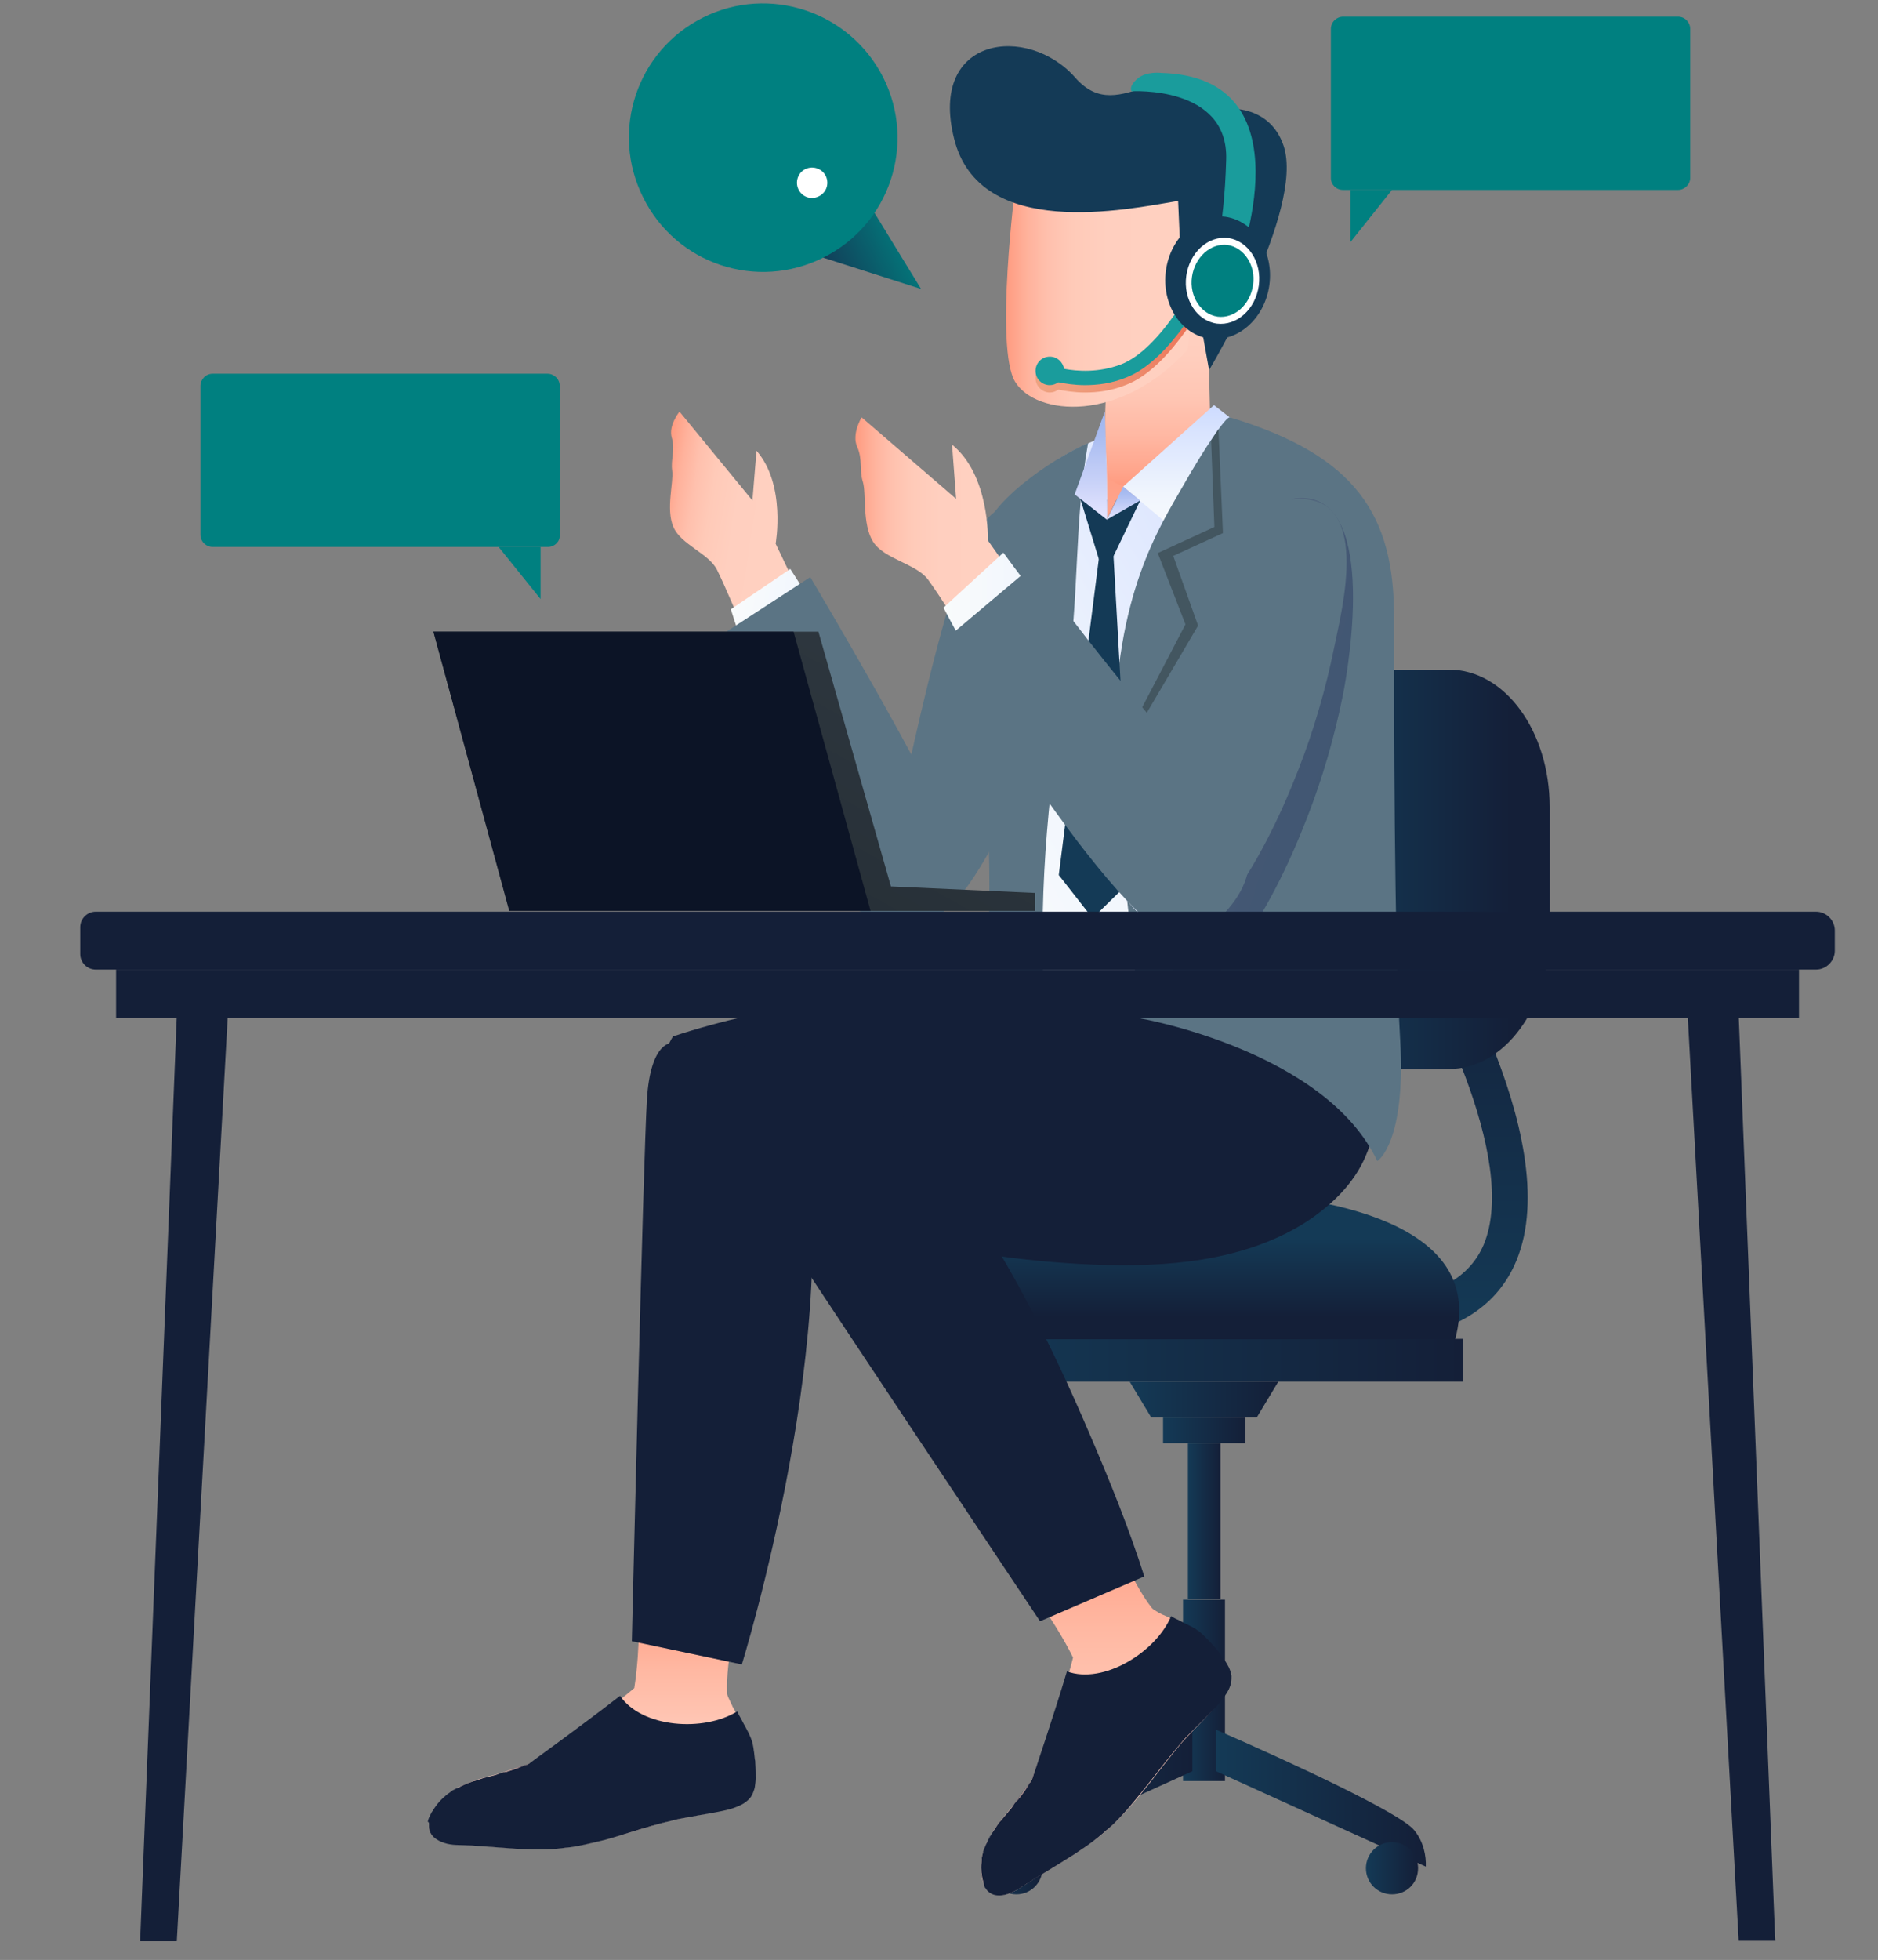 <svg xmlns="http://www.w3.org/2000/svg" xmlns:xlink="http://www.w3.org/1999/xlink" id="Layer_1" x="0" y="0" version="1.1" viewBox="0 0 461 480.9" xml:space="preserve" style="enable-background:new 0 0 461 480.9"><rect x="0" y="0" width="461" height="480.9" fill="#808080" stroke="none"/><style type="text/css">.st0{fill:url(#SVGID_1_)}.st1{fill:teal}.st2{fill:url(#SVGID_2_)}.st3{fill:#fff}.st4{fill:url(#SVGID_3_)}.st5{fill:url(#SVGID_4_)}.st6{fill:url(#SVGID_5_)}.st7{fill:url(#SVGID_6_)}.st8{fill:url(#SVGID_7_)}.st9{fill:url(#SVGID_8_)}.st10{fill:url(#SVGID_9_)}.st11{fill:url(#SVGID_10_)}.st12{fill:url(#SVGID_11_)}.st13{fill:url(#SVGID_12_)}.st14{fill:url(#SVGID_13_)}.st15{fill:url(#SVGID_14_)}.st16{fill:#5b7484}.st17{fill:url(#SVGID_15_)}.st18{fill:url(#SVGID_16_)}.st19{fill:url(#SVGID_17_)}.st20{fill:#141f38}.st21{fill:url(#SVGID_18_)}.st22{fill:url(#SVGID_19_)}.st23{fill:url(#SVGID_20_)}.st24{fill:url(#SVGID_21_)}.st25{fill:url(#SVGID_22_)}.st26{fill:#435660}.st27{opacity:.31;fill:url(#SVGID_23_);enable-background:new}.st28{fill:#143a56}.st29{fill:url(#SVGID_24_)}.st30{fill:#1a9c9c}.st31{fill:url(#SVGID_25_)}.st32{fill:url(#SVGID_26_)}.st33{fill:url(#SVGID_27_)}.st34{fill:url(#SVGID_28_)}.st35{fill:url(#SVGID_29_)}.st36{fill:url(#SVGID_30_)}.st37{fill:#0c1426}.st38{fill:url(#SVGID_31_)}</style><linearGradient id="SVGID_1_" x1="88.182" x2="111.445" y1="420.698" y2="494.571" gradientTransform="matrix(1 0 0 1 0 -324)" gradientUnits="userSpaceOnUse"><stop offset="1" style="stop-color:teal"/><stop offset="1" style="stop-color:#000"/></linearGradient><path d="M134.5,134.2H52.2c-1.6,0-3-1.3-3-3V94.7c0-1.6,1.3-3,3-3h82.2c1.6,0,3,1.3,3,3v36.6	C137.5,132.9,136.1,134.2,134.5,134.2z" class="st0"/><path d="M122.4,134.2h10.3V147L122.4,134.2z" class="st1"/><path d="M329.7,46.6h82.2c1.6,0,3-1.3,3-3V7.1c0-1.6-1.3-3-3-3h-82.2c-1.6,0-3,1.3-3,3v36.6	C326.7,45.3,328,46.6,329.7,46.6z" class="st1"/><path d="M341.7,46.6h-10.2v12.8L341.7,46.6z" class="st1"/><linearGradient id="SVGID_2_" x1="220.442" x2="204.255" y1="383.553" y2="391.658" gradientTransform="matrix(1 0 0 1 0 -324)" gradientUnits="userSpaceOnUse"><stop offset="0" style="stop-color:#047378"/><stop offset="1" style="stop-color:#123f59"/></linearGradient><path d="M202,63.2l10.8-14l13.3,21.7L202,63.2z" class="st2"/><path d="M172.6,4.3c-16.3,8.1-22.9,27.9-14.7,44.2c8.1,16.3,27.9,22.9,44.2,14.7c16.3-8.1,22.9-27.9,14.7-44.2	C208.6,2.8,188.8-3.8,172.6,4.3z" class="st1"/><path d="M196,43.2c0.9-1.9,3.2-2.6,5-1.7c1.9,0.9,2.6,3.2,1.7,5c-0.9,1.8-3.2,2.6-5,1.7C195.9,47.3,195.1,45.1,196,43.2	z" class="st3"/><linearGradient id="SVGID_3_" x1="357.804" x2="357.804" y1="652.296" y2="545.773" gradientTransform="matrix(1 0 0 1 0 -324)" gradientUnits="userSpaceOnUse"><stop offset="0" style="stop-color:#143a56"/><stop offset="1" style="stop-color:#141f38"/></linearGradient><path d="M342.6,318.8c11.2-1.4,18.4-5.9,21.6-13.4c8.8-21-13.2-62.8-22.4-77.1l-0.2-0.3c-0.6-0.9-0.4-2.1,0.5-2.7l4-3	c1-0.7,2.3-0.5,2.9,0.5c1.5,2.3,35.9,56.3,23.2,86.6c-4.5,10.8-14.2,17.2-28.7,19c-1.1,0.1-2.2-0.7-2.3-1.8l-0.6-5.5	C340.7,319.9,341.5,318.9,342.6,318.8L342.6,318.8z" class="st4"/><linearGradient id="SVGID_4_" x1="324.907" x2="370.887" y1="537.3" y2="537.3" gradientTransform="matrix(1 0 0 1 0 -324)" gradientUnits="userSpaceOnUse"><stop offset="0" style="stop-color:#143a56"/><stop offset="1" style="stop-color:#141f38"/></linearGradient><path d="M306.4,262.3h49.3c13.6,0,24.7-15.1,24.7-33.7V198c0-18.6-11-33.7-24.7-33.7h-49.3c-13.6,0-24.7,15.1-24.7,33.7	v30.5C281.7,247.2,292.8,262.3,306.4,262.3z" class="st5"/><linearGradient id="SVGID_5_" x1="232" x2="359.1" y1="657.75" y2="657.75" gradientTransform="matrix(1 0 0 1 0 -324)" gradientUnits="userSpaceOnUse"><stop offset="0" style="stop-color:#143a56"/><stop offset="1" style="stop-color:#141f38"/></linearGradient><path d="M359.1,328.5H232V339h127.1V328.5z" class="st6"/><linearGradient id="SVGID_6_" x1="285.468" x2="305.691" y1="674.95" y2="674.95" gradientTransform="matrix(1 0 0 1 0 -324)" gradientUnits="userSpaceOnUse"><stop offset="0" style="stop-color:#143a56"/><stop offset="1" style="stop-color:#141f38"/></linearGradient><path d="M305.7,347.8h-20.2v6.3h20.2V347.8z" class="st7"/><linearGradient id="SVGID_7_" x1="291.544" x2="299.579" y1="697.25" y2="697.25" gradientTransform="matrix(1 0 0 1 0 -324)" gradientUnits="userSpaceOnUse"><stop offset="0" style="stop-color:#143a56"/><stop offset="1" style="stop-color:#141f38"/></linearGradient><path d="M299.6,354.1h-8v38.3h8V354.1z" class="st8"/><linearGradient id="SVGID_8_" x1="290.411" x2="300.73" y1="738.75" y2="738.75" gradientTransform="matrix(1 0 0 1 0 -324)" gradientUnits="userSpaceOnUse"><stop offset="0" style="stop-color:#143a56"/><stop offset="1" style="stop-color:#141f38"/></linearGradient><path d="M300.7,392.5h-10.3V437h10.3V392.5z" class="st9"/><linearGradient id="SVGID_9_" x1="277.3" x2="313.8" y1="667.4" y2="667.4" gradientTransform="matrix(1 0 0 1 0 -324)" gradientUnits="userSpaceOnUse"><stop offset="0" style="stop-color:#143a56"/><stop offset="1" style="stop-color:#141f38"/></linearGradient><path d="M300.8,339h-10.5h-13l5.3,8.8h7.7h10.5h7.7l5.3-8.8H300.8z" class="st10"/><linearGradient id="SVGID_10_" x1="295.7" x2="295.7" y1="627.853" y2="647.11" gradientTransform="matrix(1 0 0 1 0 -324)" gradientUnits="userSpaceOnUse"><stop offset="0" style="stop-color:#143a56"/><stop offset="1" style="stop-color:#141f38"/></linearGradient><path d="M289.3,292.5c0.1,0,0.1,0,0.2,0c0.4,0,0.9,0,1.3-0.1c0.7,0,1.5-0.1,2.3-0.1c0.2,0,0.3,0,0.5,0	c0.4,0,0.8,0,1.3,0l0,0c0.3,0,0.5,0,0.8,0s0.5,0,0.8,0l0,0c0.4,0,0.9,0,1.3,0c0.2,0,0.3,0,0.5,0c0.8,0,1.6,0.1,2.3,0.1	c0.4,0,0.8,0,1.3,0.1c0.1,0,0.1,0,0.2,0c20.9,1,63.1,6.6,55.1,36.1h-60.7h-1.6h-60.7C226.2,299,268.4,293.5,289.3,292.5z" class="st11"/><linearGradient id="SVGID_11_" x1="241.188" x2="292.7" y1="765.2" y2="765.2" gradientTransform="matrix(1 0 0 1 0 -324)" gradientUnits="userSpaceOnUse"><stop offset="0" style="stop-color:#143a56"/><stop offset="1" style="stop-color:#141f38"/></linearGradient><path d="M292.7,424.4c-18.6,8.1-45.1,20.4-48.6,24.6c-2.5,2.9-3,6.4-2.9,9l51.5-23.4V424.4z" class="st12"/><linearGradient id="SVGID_12_" x1="243.134" x2="255.861" y1="782.4" y2="782.4" gradientTransform="matrix(1 0 0 1 0 -324)" gradientUnits="userSpaceOnUse"><stop offset="0" style="stop-color:#143a56"/><stop offset="1" style="stop-color:#141f38"/></linearGradient><path d="M255.9,458.4c0,3.5-2.8,6.4-6.4,6.4c-3.5,0-6.4-2.8-6.4-6.4c0-3.5,2.8-6.4,6.4-6.4	C253,452.1,255.9,454.9,255.9,458.4z" class="st13"/><linearGradient id="SVGID_13_" x1="298.5" x2="350.01" y1="765.2" y2="765.2" gradientTransform="matrix(1 0 0 1 0 -324)" gradientUnits="userSpaceOnUse"><stop offset="0" style="stop-color:#143a56"/><stop offset="1" style="stop-color:#141f38"/></linearGradient><path d="M298.5,434.6L350,458c0.1-2.6-0.5-6.1-2.9-9c-3.5-4.2-30-16.5-48.6-24.6V434.6z" class="st14"/><linearGradient id="SVGID_14_" x1="335.28" x2="348.006" y1="782.4" y2="782.4" gradientTransform="matrix(1 0 0 1 0 -324)" gradientUnits="userSpaceOnUse"><stop offset="0" style="stop-color:#143a56"/><stop offset="1" style="stop-color:#141f38"/></linearGradient><path d="M335.3,458.4c0,3.5,2.8,6.4,6.4,6.4s6.4-2.8,6.4-6.4c0-3.5-2.8-6.4-6.4-6.4S335.3,454.9,335.3,458.4z" class="st15"/><path d="M229.2,225.7c0,0,5.4-4,8.9-9.1c6.6-9.6,11.4-20.8,15.1-31.9c3.1-9.1,5.4-18.4,6.9-28	c1.3-8.4,7.4-36-10.5-33.4c-4.5,0.6-7.7,3.9-9.8,7.3c-9.6,15.5-24.2,94-24.2,94L229.2,225.7z" class="st16"/><linearGradient id="SVGID_15_" x1="198.3" x2="161.671" y1="454.687" y2="448.843" gradientTransform="matrix(1 0 0 1 0 -324)" gradientUnits="userSpaceOnUse"><stop offset="0" style="stop-color:#ffd1c1"/><stop offset=".489" style="stop-color:#ffcfbf"/><stop offset=".665" style="stop-color:#ffcab8"/><stop offset=".79" style="stop-color:#ffc0ad"/><stop offset=".892" style="stop-color:#ffb29c"/><stop offset=".978" style="stop-color:#ffa086"/><stop offset="1" style="stop-color:#ff9a7f"/></linearGradient><path d="M184.7,122.8L166.8,101c0,0-2.8,3.4-1.9,6.4c0.9,3-0.3,5.3,0.1,8.1c0.4,2.7-1.6,9.5,0.3,13.8	c1.8,4.3,8.7,6.5,10.7,10.5s5.7,12.9,5.7,12.9l14.3-7.6l-5.6-11.7c0,0,2.6-14.5-4.7-22.8L184.7,122.8z" class="st17"/><linearGradient id="SVGID_16_" x1="174.952" x2="234.479" y1="501.379" y2="510.878" gradientTransform="matrix(1 0 0 1 0 -324)" gradientUnits="userSpaceOnUse"><stop offset="0" style="stop-color:#f9fbfc"/><stop offset=".292" style="stop-color:#f1f6fd"/><stop offset=".733" style="stop-color:#dde6fe"/><stop offset=".997" style="stop-color:#cddbff"/></linearGradient><path d="M215.7,224.7c0,0,19.5-8.6,14.7-22.3S194,139.6,194,139.6l-14.6,9.9C179.4,149.5,200.7,218,215.7,224.7z" class="st18"/><path d="M218.9,227.8c0,0,19.5-8.6,14.7-22.3s-34.7-63.9-34.7-63.9L178.3,155C178.3,155,199.8,225.8,218.9,227.8z" class="st16"/><linearGradient id="SVGID_17_" x1="145.048" x2="145.048" y1="777.824" y2="716.806" gradientTransform="matrix(1 0 0 1 0 -324)" gradientUnits="userSpaceOnUse"><stop offset="0" style="stop-color:#ffd1c1"/><stop offset=".281" style="stop-color:#ffcebe"/><stop offset=".51" style="stop-color:#ffc6b4"/><stop offset=".722" style="stop-color:#ffb8a2"/><stop offset=".922" style="stop-color:#ffa48b"/><stop offset="1" style="stop-color:#ff9a7f"/></linearGradient><path d="M109.7,440.5c0.1-0.1,0.2-0.1,0.2-0.2c0.9-0.7,1.9-1.3,2.9-1.9c-0.4,0.1-0.8,0.3-1.1,0.4	c0.3-0.1,0.7-0.3,1.2-0.4c2.2-1.1,4.6-1.9,6.9-2.5c0.8-0.2,1.5-0.4,2.3-0.6c3.5-1.2,6.7-2.2,7.7-2.5c0.1-0.1,0.3-0.1,0.4-0.2	c1.6-1.1,18-12,24.9-17.9c0.2-0.2,0.4-0.3,0.6-0.5c1.6-10.2,1.1-21.3,1.1-21.3l24.8-0.1c0,0-3.6,14.9-3.1,22.8	c0,0.6,1.3,2.9,1.3,3.1c0.3,0.5,0.6,1.1,0.9,1.6c0.3,0.6,0.6,1.1,0.9,1.7c0.8,1.8,1.8,3.5,2.4,5.4c0.6,2.1,0.8,4.4,0.8,6.6	c0,0.7,0,1.5,0,2.2c0,1.4-0.2,2.9-0.9,4.1c-1.1,1.9-3.3,2.9-5.5,3.5c-4.3,1.3-8.9,1.8-13.3,2.8c-8.1,2-16.3,5.2-24.7,6.5	c-9.3,1.5-18.7-0.2-28-0.5c-2.5-0.1-6.3-0.9-7-3.7C104.7,446.2,107.7,442.2,109.7,440.5z" class="st19"/><path d="M105.3,447.9c0,0.4,0,0.8,0.1,1.1c0.5,1.9,2.4,2.9,4.4,3.4c0.9,0.2,1.8,0.3,2.6,0.3c4.7,0.1,9.3,0.6,14,0.9	c1.8,0.1,3.5,0.2,5.2,0.2c0.6,0,1.2,0,1.9,0c1.1,0,2.2-0.1,3.4-0.2c0.6-0.1,1.2-0.1,1.7-0.2c0.6-0.1,1.2-0.1,1.7-0.2	c2.1-0.3,4.2-0.8,6.3-1.3c2.6-0.6,5.2-1.4,7.7-2.2c3.6-1.1,7.2-2.2,10.7-3c1.1-0.3,2.2-0.5,3.3-0.7s2.2-0.4,3.3-0.6	c2.2-0.4,5.4-0.9,7.6-1.5c1.3-0.4,2.7-0.9,3.8-1.7c0.2-0.2,0.4-0.3,0.6-0.5c0.4-0.4,0.8-0.8,1-1.3c0.3-0.5,0.4-1,0.6-1.5	c0-0.2,0.1-0.3,0.1-0.5c0.1-0.7,0.2-1.4,0.2-2.1c0-0.8,0-2.2-0.1-3.7c0-0.3,0-0.6-0.1-0.9c-0.1-0.6-0.1-1.2-0.2-1.8	c-0.1-0.4-0.1-0.9-0.2-1.3c-0.1-0.6-0.2-1.1-0.4-1.6c-0.1-0.3-0.2-0.6-0.3-0.8c-0.6-1.5-1.5-2.9-2.2-4.3c-0.1-0.2-1.1-1.9-1-2	c-8.2,5.1-23.4,4.1-28.8-3.8c-8.6,6.7-21.2,15.8-22.4,16.7c-0.1,0-0.1,0-0.2,0.1c-0.1,0-0.2,0.1-0.2,0.1c-1,0.3-4.1,1.3-7.7,2.5	c-0.8,0.2-1.5,0.4-2.3,0.6c-0.6,0.1-1.1,0.3-1.7,0.5c-0.1,0-0.2,0.1-0.3,0.1c-0.5,0.2-1.1,0.3-1.6,0.5c-1.2,0.4-2.3,0.9-3.4,1.5	c-0.4,0.1-0.8,0.3-1.2,0.4c0.4-0.1,0.7-0.3,1.1-0.4c-0.4,0.2-0.8,0.4-1.2,0.6c-0.2,0.1-0.3,0.2-0.4,0.3c-0.1,0.1-0.3,0.2-0.4,0.3	c-0.3,0.2-0.6,0.4-0.9,0.7c-0.1,0.1-0.2,0.1-0.2,0.2c-0.1,0.1-0.3,0.2-0.4,0.3l0,0c-0.2,0.2-0.4,0.4-0.6,0.6	c-0.6,0.6-1.2,1.4-1.8,2.3c-0.1,0.2-0.2,0.4-0.4,0.6c-0.2,0.4-0.4,0.8-0.6,1.2c-0.2,0.4-0.3,0.8-0.4,1.2	C105.4,447.1,105.3,447.5,105.3,447.9L105.3,447.9z M129.7,432.8c-1.8,0.8-3.6,1.4-5.5,2c-0.1,0-0.1,0-0.2,0	c-0.6,0.2-1.2,0.3-1.9,0.5C124.7,434.5,127.2,433.6,129.7,432.8z" class="st20"/><linearGradient id="SVGID_18_" x1="271.279" x2="271.277" y1="789.128" y2="698.332" gradientTransform="matrix(1 0 0 1 0 -324)" gradientUnits="userSpaceOnUse"><stop offset="0" style="stop-color:#ffd1c1"/><stop offset=".281" style="stop-color:#ffcebe"/><stop offset=".51" style="stop-color:#ffc6b4"/><stop offset=".722" style="stop-color:#ffb8a2"/><stop offset=".922" style="stop-color:#ffa48b"/><stop offset="1" style="stop-color:#ff9a7f"/></linearGradient><path d="M241.2,454.9c0-0.1,0.1-0.2,0.1-0.3c0.3-1.1,0.7-2.2,1.3-3.2c-0.2,0.3-0.5,0.6-0.7,1c0.2-0.3,0.4-0.6,0.7-1	c1.1-2.2,2.6-4.2,4.2-6.1c0.5-0.6,1-1.2,1.5-1.8c2.2-3,4.2-5.7,4.8-6.5c0.1-0.1,0.2-0.3,0.2-0.4c0.6-1.8,7.7-20.3,9.9-29.1	c0.1-0.3,0.1-0.5,0.2-0.8c-4.6-9.3-11.5-18-11.5-18l20.2-14.5c0,0,5.7,14.2,10.7,20.4c0.4,0.5,2.7,1.7,2.9,1.7	c0.6,0.3,1.1,0.5,1.7,0.8s1.2,0.6,1.7,0.9c1.7,1,3.5,1.8,5.1,3c1.7,1.3,3.2,3.1,4.5,4.9c0.5,0.6,0.9,1.2,1.3,1.8	c0.8,1.2,1.5,2.5,1.7,3.9c0.2,2.2-1,4.3-2.4,6c-2.8,3.6-6.2,6.6-9.2,10c-5.4,6.3-10.3,13.7-16.4,19.6c-6.7,6.6-15.3,10.7-23.1,15.9	c-2,1.4-5.6,2.9-7.8,1C240.5,462.4,240.6,457.4,241.2,454.9z" class="st21"/><path d="M242,463.4c0.2,0.3,0.4,0.6,0.7,0.8c1.5,1.3,3.7,1,5.5,0.2c0.8-0.3,1.6-0.8,2.3-1.2c3.9-2.6,8-4.9,11.9-7.4	c1.5-0.9,2.9-1.9,4.4-2.9c0.5-0.4,1-0.7,1.5-1.1c0.9-0.7,1.8-1.4,2.6-2.1c0.4-0.4,0.9-0.8,1.3-1.1c0.4-0.4,0.9-0.8,1.3-1.2	c1.5-1.5,3-3.1,4.3-4.7c1.7-2,3.4-4.2,5.1-6.3c2.3-3,4.6-5.9,7-8.7c0.7-0.9,1.5-1.7,2.3-2.5s1.6-1.6,2.4-2.4	c1.6-1.6,3.9-3.8,5.3-5.6c0.8-1.1,1.7-2.3,2.1-3.6c0.1-0.3,0.2-0.5,0.2-0.8c0.1-0.5,0.1-1.1,0.1-1.6c-0.1-0.5-0.2-1-0.4-1.5	c-0.1-0.2-0.1-0.3-0.2-0.5c-0.3-0.6-0.7-1.3-1.1-1.9c-0.5-0.7-1.2-1.8-2.2-2.9c-0.2-0.2-0.4-0.5-0.6-0.7c-0.4-0.4-0.8-0.9-1.2-1.3	c-0.3-0.3-0.6-0.6-0.9-0.9c-0.4-0.4-0.8-0.8-1.2-1.1c-0.2-0.2-0.5-0.3-0.7-0.5c-1.3-0.9-2.9-1.5-4.3-2.3c-0.2-0.1-2-0.9-2-1.1	c-3.7,8.9-16.7,16.9-25.6,13.6c-3.1,10.4-8.1,25.2-8.6,26.6c0,0.1-0.1,0.1-0.1,0.2s-0.1,0.1-0.1,0.2c-0.6,0.8-2.6,3.5-4.8,6.5	c-0.5,0.6-1,1.2-1.5,1.8c-0.4,0.4-0.7,0.9-1.1,1.3c-0.1,0.1-0.1,0.2-0.2,0.2c-0.3,0.4-0.7,0.9-1,1.4c-0.7,1-1.4,2.1-1.9,3.1	c-0.3,0.4-0.5,0.7-0.7,1c0.2-0.3,0.4-0.6,0.7-1c-0.2,0.4-0.4,0.8-0.6,1.2c-0.1,0.2-0.1,0.3-0.2,0.5c-0.1,0.1-0.1,0.3-0.2,0.4	c-0.1,0.4-0.3,0.7-0.3,1.1c0,0.1-0.1,0.2-0.1,0.3c0,0.2-0.1,0.3-0.1,0.5l0,0c-0.1,0.3-0.1,0.5-0.1,0.8c-0.1,0.9-0.2,1.9-0.1,2.9	c0,0.2,0,0.4,0.1,0.7c0,0.4,0.1,0.9,0.2,1.3c0.1,0.4,0.2,0.8,0.3,1.2C241.6,462.8,241.7,463.1,242,463.4L242,463.4z M253.1,437	c-1,1.7-2.1,3.3-3.4,4.8l-0.1,0.1c-0.4,0.5-0.8,1-1.2,1.5C249.9,441.3,251.5,439.1,253.1,437z" class="st20"/><path d="M165.2,254.3c23.9-7.9,49.5-10.5,74.4-12.5c12.4-1,26.8-3.2,39.3-4.2c27.4-2.3,48.7-10.1,44.5,18.3	c-1.5,10.3-3.7,21.6-10,30.5c-6.8,9.6-18.5,13.8-29.7,15.7c-12.6,2.2-25.7,1.9-38.5,1.4c-11.2-0.4-22.5-1.4-33.4-4	c-13.8-3.3-27.5-6.9-41-11C153.9,271.3,165.2,254.3,165.2,254.3z" class="st20"/><path d="M165.1,255.9c0,0-5.4-0.7-6.3,13.9c-0.9,14.6-3.7,132.9-3.7,132.9l27,5.7c0,0,26.1-84.1,14.3-135.7	C196.3,272.6,185.7,247.9,165.1,255.9z" class="st20"/><path d="M180,263.1c0.2-0.2,0.4-0.4,0.6-0.5c4.2-3.8,10.6-4.9,16-5.7c38.8-6.4,79.9-9.2,119.1-12	c6.6-0.5,13.3-2,17.8,3.7c3.5,4.5,4.3,10.8,4.5,16.3c0.2,6.3-0.2,12.8-2.7,18.6c-2.9,7-8.7,12.5-15.1,16.6	c-15.1,9.4-33.8,10.9-51.6,10.2c-17.6-0.7-36.9-3.6-53.9-8.1c-13.4-3.6-30.8-7.4-36.7-21.8C175.7,274.6,175.4,268,180,263.1z" class="st20"/><linearGradient id="SVGID_19_" x1="287.654" x2="287.654" y1="574.909" y2="432.957" gradientTransform="matrix(1 0 0 1 0 -324)" gradientUnits="userSpaceOnUse"><stop offset="0" style="stop-color:#ffd1c1"/><stop offset=".22" style="stop-color:#fcb"/><stop offset=".508" style="stop-color:#ffbeab"/><stop offset=".833" style="stop-color:#ffa890"/><stop offset="1" style="stop-color:#ff9a7f"/></linearGradient><path d="M324.9,123.8c-6.8-11.5-19.3-15.3-32-14.8c-6.9,0.3-13.8,1.7-20.5,3.5c-6.5,1.7-14.9,3.3-19.8,8	c-6.1,5.8-7.3,14.4-7.9,22.4c-0.6,8.6-0.7,17.1-0.5,25.7c0.4,16.5,1.6,32.9,1,49.4c-0.3,8.6-0.6,18.6,8.6,22.6	c4.8,2.1,10.3,2.2,15.5,2.5c8.5,0.5,17.1,1.3,25.5,2.9c7.9,1.6,15.4,4.7,23.6,4.9c6.9,0.2,12.6-3.1,12.8-10.4	c0.1-7.5-4.2-16.5-5.4-24c-2.3-14.4-2.9-29.4-0.2-43.7C328.6,156.9,333.9,138.9,324.9,123.8z" class="st22"/><linearGradient id="SVGID_20_" x1="233.561" x2="346.747" y1="541.445" y2="476.07" gradientTransform="matrix(1 0 0 1 0 -324)" gradientUnits="userSpaceOnUse"><stop offset="0" style="stop-color:#f9fbfc"/><stop offset=".292" style="stop-color:#f1f6fd"/><stop offset=".733" style="stop-color:#dde6fe"/><stop offset=".997" style="stop-color:#cddbff"/></linearGradient><path d="M259.9,112.6c4.9-3,9.5-5,11.7-5.4l0.2,20.3l30.4-22.9c0.3-0.4,11.4,4.9,12.7,5.4c28.4,12.6,22,50.1,21.9,74.9	c0,12.2-0.1,24.4-0.1,36.6c0,6.3-0.3,12.5-0.1,18.8c0.2,5.6-1.3,8.1-6.6,11.1c-5.9,3.3-11.7,1.2-17.7-0.6c-6.9-2-14-3.9-21.1-4.9	c-9.5-1.4-19.1-2-28.6-2.3c-5.3-0.1-10.1,0.1-13.7-2.1V132.4C254.2,127,258.1,120.1,259.9,112.6z" class="st23"/><path d="M240.9,132.8c0.6-8.9,17.1-20.1,26.2-24.1c-3.4,18.8-2.2,39.1-5.1,56.4c-4.4,26.3-7,51.7-5.8,78.4	c-5.3-0.3-9.6-1.7-12-8.2c-1.3-3.6-1.5-7.6-1.4-11.5C243.5,189,238.3,167.6,240.9,132.8z" class="st16"/><linearGradient id="SVGID_21_" x1="284.183" x2="284.183" y1="398" y2="443.295" gradientTransform="matrix(1 0 0 1 0 -324)" gradientUnits="userSpaceOnUse"><stop offset="0" style="stop-color:#ffd1c1"/><stop offset=".286" style="stop-color:#ffcebe"/><stop offset=".514" style="stop-color:#ffc6b4"/><stop offset=".722" style="stop-color:#ffb8a3"/><stop offset=".916" style="stop-color:#ffa58c"/><stop offset="1" style="stop-color:#ff9a7f"/></linearGradient><path d="M271.6,86.9c-0.1,3.8-0.1,7.6-0.2,11.5c0,0-0.8,17,1.5,19.4c4.1,4.3,24.2,0,24.2-13.3L296.4,74L271.6,86.9z" class="st24"/><linearGradient id="SVGID_22_" x1="290.25" x2="290.25" y1="454.838" y2="423.375" gradientTransform="matrix(1 0 0 1 0 -324)" gradientUnits="userSpaceOnUse"><stop offset="0" style="stop-color:#f9fbfc"/><stop offset=".307" style="stop-color:#f0f5fd"/><stop offset=".803" style="stop-color:#d8e3fe"/><stop offset=".997" style="stop-color:#cddbff"/></linearGradient><path d="M304.8,104.7l-15.5,26.1l-13.6-11.4l22.3-20L304.8,104.7z" class="st25"/><path d="M301.9,102.4c-0.9-0.3-6.2,7.5-11.6,17s-16.7,26.4-16.7,62.3c0,16.4,6.4,68.2,6.4,68.2s45.3,7.9,58.1,35	c0,0,7.1-4.4,5.6-29.9s-1.5-79-1.5-103.7C342.2,126.6,333.1,111.8,301.9,102.4z" class="st16"/><path d="M299.1,105.3l1.1,25.5l-12.2,5.6l6.1,17.1c0,0-29,49.3-28.9,49.1c0.1-0.2,25.8-49.4,25.8-49.4l-6.8-17.5	l13.9-6.4l-0.8-21.2L299.1,105.3z" class="st26"/><linearGradient id="SVGID_23_" x1="326.223" x2="292.966" y1="513.68" y2="502.48" gradientTransform="matrix(1 0 0 1 0 -324)" gradientUnits="userSpaceOnUse"><stop offset="0" style="stop-color:#07154b"/><stop offset=".264" style="stop-color:#0c174e"/><stop offset=".584" style="stop-color:#1b1d57"/><stop offset=".932" style="stop-color:#332767"/><stop offset="1" style="stop-color:#39296a"/></linearGradient><path d="M279.1,216.2c5.4-17.1,19.9-61.1,29-74.2c2.5-3.6,5-19.1,10-19.7c20-2.1,13.3,39.6,11.5,48.5	c-2.1,10.3-5,20.3-8.8,30c-4.6,11.8-10.4,23.7-18.1,33.8c-4.2,5.4-10.2,9.5-10.3,9.5l-13.1-17.8	C279.3,223.2,279.2,219.7,279.1,216.2z" class="st27"/><path d="M265.2,122.4l5.8,18.9l8.9-18.5l-5.8-0.2l-2.4,4.9l0.1-4.9L265.2,122.4z" class="st28"/><path d="M269.9,135.8h3.4l4.5,80.1l-9.6,9.4l-8.3-10.6L269.9,135.8z" class="st28"/><linearGradient id="SVGID_24_" x1="295.5" x2="247.044" y1="396.452" y2="396.452" gradientTransform="matrix(1 0 0 1 0 -324)" gradientUnits="userSpaceOnUse"><stop offset="0" style="stop-color:#ffd1c1"/><stop offset=".489" style="stop-color:#ffcfbf"/><stop offset=".665" style="stop-color:#ffcab8"/><stop offset=".79" style="stop-color:#ffc0ad"/><stop offset=".892" style="stop-color:#ffb29c"/><stop offset=".978" style="stop-color:#ffa086"/><stop offset="1" style="stop-color:#ff9a7f"/></linearGradient><path d="M295.5,47.8l-1.3,12.8l-2,19.6l-0.6,5.5c-16.6,18.3-37.3,16.3-42.4,8c-5.1-8.3,0.1-48.6,0.1-48.6L295.5,47.8z" class="st29"/><path d="M289.2,49.3c-12.6,2.1-48.8,9.8-55-15.3c-6.3-25.2,18.1-28.1,29.7-15c11.5,13.2,22.7-9.5,37.6,7.7	c0,0,10.2-1,13.6,9.1c5.2,15.7-18.3,55-18.3,55L293.6,73l-3.4-0.9L289.2,49.3z" class="st28"/><path d="M277.8,22.4c0,0,23.7-1.5,23.2,16.7s-3.3,25.5-3.3,25.5l6.1,0.7c0,0,18-46.4-18.7-47.4c0,0-3.8-0.5-6,1.5	C276.9,21.4,277.8,22.4,277.8,22.4z" class="st30"/><linearGradient id="SVGID_25_" x1="291.317" x2="302.678" y1="388.161" y2="394.724" gradientTransform="matrix(1 0 0 1 0 -324)" gradientUnits="userSpaceOnUse"><stop offset="0" style="stop-color:#ffd1c1"/><stop offset=".226" style="stop-color:#ffcdbc"/><stop offset=".495" style="stop-color:#ffc1ae"/><stop offset=".784" style="stop-color:#ffad96"/><stop offset="1" style="stop-color:#ff9a7f"/></linearGradient><path d="M304.2,59.5c3.3,5-1.2,15-11.6,18l1.5-18.1C295.3,57,302,56.2,304.2,59.5z" class="st31"/><path d="M290.3,232.2c0,0,6.1-4.1,10.3-9.5c7.7-10.1,13.5-22,18.1-33.8c3.8-9.7,6.7-19.7,8.8-30	c1.8-9,9.7-38.5-10.3-36.4c-5,0.5-8.7,3.9-11.2,7.5c-11.3,16.3-31.2,81.1-31.2,81.1L290.3,232.2z" class="st16"/><linearGradient id="SVGID_26_" x1="250.702" x2="210.076" y1="452.65" y2="452.65" gradientTransform="matrix(1 0 0 1 0 -324)" gradientUnits="userSpaceOnUse"><stop offset="0" style="stop-color:#ffd1c1"/><stop offset=".489" style="stop-color:#ffcfbf"/><stop offset=".665" style="stop-color:#ffcab8"/><stop offset=".79" style="stop-color:#ffc0ad"/><stop offset=".892" style="stop-color:#ffb29c"/><stop offset=".978" style="stop-color:#ffa086"/><stop offset="1" style="stop-color:#ff9a7f"/></linearGradient><path d="M234.7,122.4l-23.2-20c0,0-2.5,4.1-1.1,7.2s0.5,5.8,1.4,8.6c0.9,2.9-0.2,10.4,2.5,14.7s10.6,5.4,13.5,9.3	c2.9,4,8.4,12.7,8.4,12.7l14.4-10.8l-8.1-11.5c0,0,0.5-16-8.8-23.5L234.7,122.4z" class="st32"/><linearGradient id="SVGID_27_" x1="231.6" x2="304.837" y1="507.9" y2="507.9" gradientTransform="matrix(1 0 0 1 0 -324)" gradientUnits="userSpaceOnUse"><stop offset="0" style="stop-color:#f9fbfc"/><stop offset=".292" style="stop-color:#f1f6fd"/><stop offset=".733" style="stop-color:#dde6fe"/><stop offset=".997" style="stop-color:#cddbff"/></linearGradient><path d="M290.4,232.2c0,0,20.4-13,12.7-27.1c-7.7-14.1-29-31.4-56.8-69.5l-14.7,13.5	C231.6,149.1,272.5,227.7,290.4,232.2z" class="st33"/><path d="M291,231.8c0,0,21.5-12.5,13.9-26.5c-7.7-14.1-23.7-28.3-51.5-66.4l-21.7,18.3	C231.6,157.1,273,227.3,291,231.8z" class="st16"/><path d="M177.9,270.5c-0.4,0.8-0.8,1.6-1,2.4c-1,4.3,2,9.4,4.2,12.9c7.7,12.5,74.2,112,74.2,112l25.6-11	c-3.8-11.9-8.5-23.5-13.4-34.9c-9.7-22.7-21-45.2-35.7-65.2c-9.2-12.5-19.1-25.9-36.2-25.5C189,261.4,181.4,264.5,177.9,270.5z" class="st20"/><linearGradient id="SVGID_28_" x1="267.801" x2="267.801" y1="451.5" y2="425.068" gradientTransform="matrix(1 0 0 1 0 -324)" gradientUnits="userSpaceOnUse"><stop offset="0" style="stop-color:#e7e6ff"/><stop offset=".339" style="stop-color:#c9d2f8"/><stop offset=".764" style="stop-color:#aabdf1"/><stop offset="1" style="stop-color:#9eb5ee"/></linearGradient><path d="M271.7,127.5l-7.9-6.2l7.4-20.3C271.2,101,272.1,127.1,271.7,127.5z" class="st34"/><linearGradient id="SVGID_29_" x1="275.8" x2="275.8" y1="451.478" y2="443.392" gradientTransform="matrix(1 0 0 1 0 -324)" gradientUnits="userSpaceOnUse"><stop offset="0" style="stop-color:#e7e6ff"/><stop offset=".339" style="stop-color:#c9d2f8"/><stop offset=".764" style="stop-color:#aabdf1"/><stop offset="1" style="stop-color:#9eb5ee"/></linearGradient><path d="M275.7,119.4l-4,8.1l8.2-4.7L275.7,119.4z" class="st35"/><path d="M435.7,474.6l0.1,1.6h-9L414,244.1h12.6L435.7,474.6z" class="st20"/><path d="M43.6,244.1h12.6L43.4,476.3h-9L43.6,244.1z" class="st20"/><path d="M445.8,237.9H23.5c-2.1,0-3.8-1.7-3.8-3.8v-6.6c0-2.1,1.7-3.8,3.8-3.8h422.3c2.5,0,4.6,2.1,4.6,4.6v5	C450.4,235.8,448.3,237.9,445.8,237.9z" class="st20"/><path d="M28.5,249.8h413.1v-11.9H28.5V249.8z" class="st20"/><linearGradient id="SVGID_30_" x1="130.539" x2="211.497" y1="601.796" y2="457.593" gradientTransform="matrix(1 0 0 1 0 -324)" gradientUnits="userSpaceOnUse"><stop offset="0" style="stop-color:#1d262d"/><stop offset="1" style="stop-color:#303941"/><stop offset="1" style="stop-color:#143a56"/></linearGradient><path d="M200.9,155l17.8,62.5l35.4,1.6v4.4h-129L106.4,155H200.9z" class="st36"/><path d="M194.8,155l18.9,68.5H125L106.4,155H194.8z" class="st37"/><linearGradient id="SVGID_31_" x1="254.154" x2="297.254" y1="406.9" y2="406.9" gradientTransform="matrix(1 0 0 1 0 -324)" gradientUnits="userSpaceOnUse"><stop offset="0" style="stop-color:#eea281"/><stop offset=".246" style="stop-color:#ee9c7b"/><stop offset=".582" style="stop-color:#ed8a6c"/><stop offset=".969" style="stop-color:#ec6e52"/><stop offset="1" style="stop-color:#ec6b50"/></linearGradient><path d="M294.1,69.5c-0.1,0.2-9,17.9-18.9,21.7c-5.5,2.1-10.8,1.7-14,1.1c-0.3-1.7-1.7-3-3.5-3c-2,0-3.5,1.6-3.5,3.5	s1.6,3.5,3.5,3.5c0.8,0,1.5-0.3,2.1-0.7c1.6,0.3,3.9,0.7,6.5,0.7c3,0,6.6-0.4,10.2-1.9c11.2-4.3,20.4-22.7,20.8-23.4L294.1,69.5z" class="st38"/><path d="M294.1,67.7c-0.1,0.2-9,17.9-18.9,21.7c-5.5,2.1-10.8,1.7-14,1.1c-0.3-1.7-1.7-3-3.5-3c-2,0-3.5,1.6-3.5,3.5	c0,2,1.6,3.5,3.5,3.5c0.8,0,1.5-0.3,2.1-0.7c1.6,0.3,3.9,0.7,6.5,0.7c3,0,6.6-0.4,10.2-1.9c11.2-4.3,20.4-22.7,20.8-23.4L294.1,67.7	z" class="st30"/><path d="M311.6,69.9c-1.1,8.2-7.7,14.1-14.7,13.2c-7-1-11.8-8.4-10.7-16.7c1.1-8.2,7.7-14.1,14.7-13.2	C307.9,54.3,312.7,61.7,311.6,69.9z" class="st28"/><path d="M309,70.1c-0.8,5.8-5.4,9.9-10.3,9.3c-4.9-0.7-8.3-5.9-7.5-11.7s5.4-9.9,10.3-9.3	C306.4,59.1,309.8,64.3,309,70.1z" class="st3"/><path d="M307.6,69.9c-0.7,4.9-4.6,8.3-8.7,7.8c-4.1-0.6-7-5-6.3-9.8s4.6-8.3,8.7-7.8C305.4,60.7,308.3,65.1,307.6,69.9z" class="st1"/></svg>